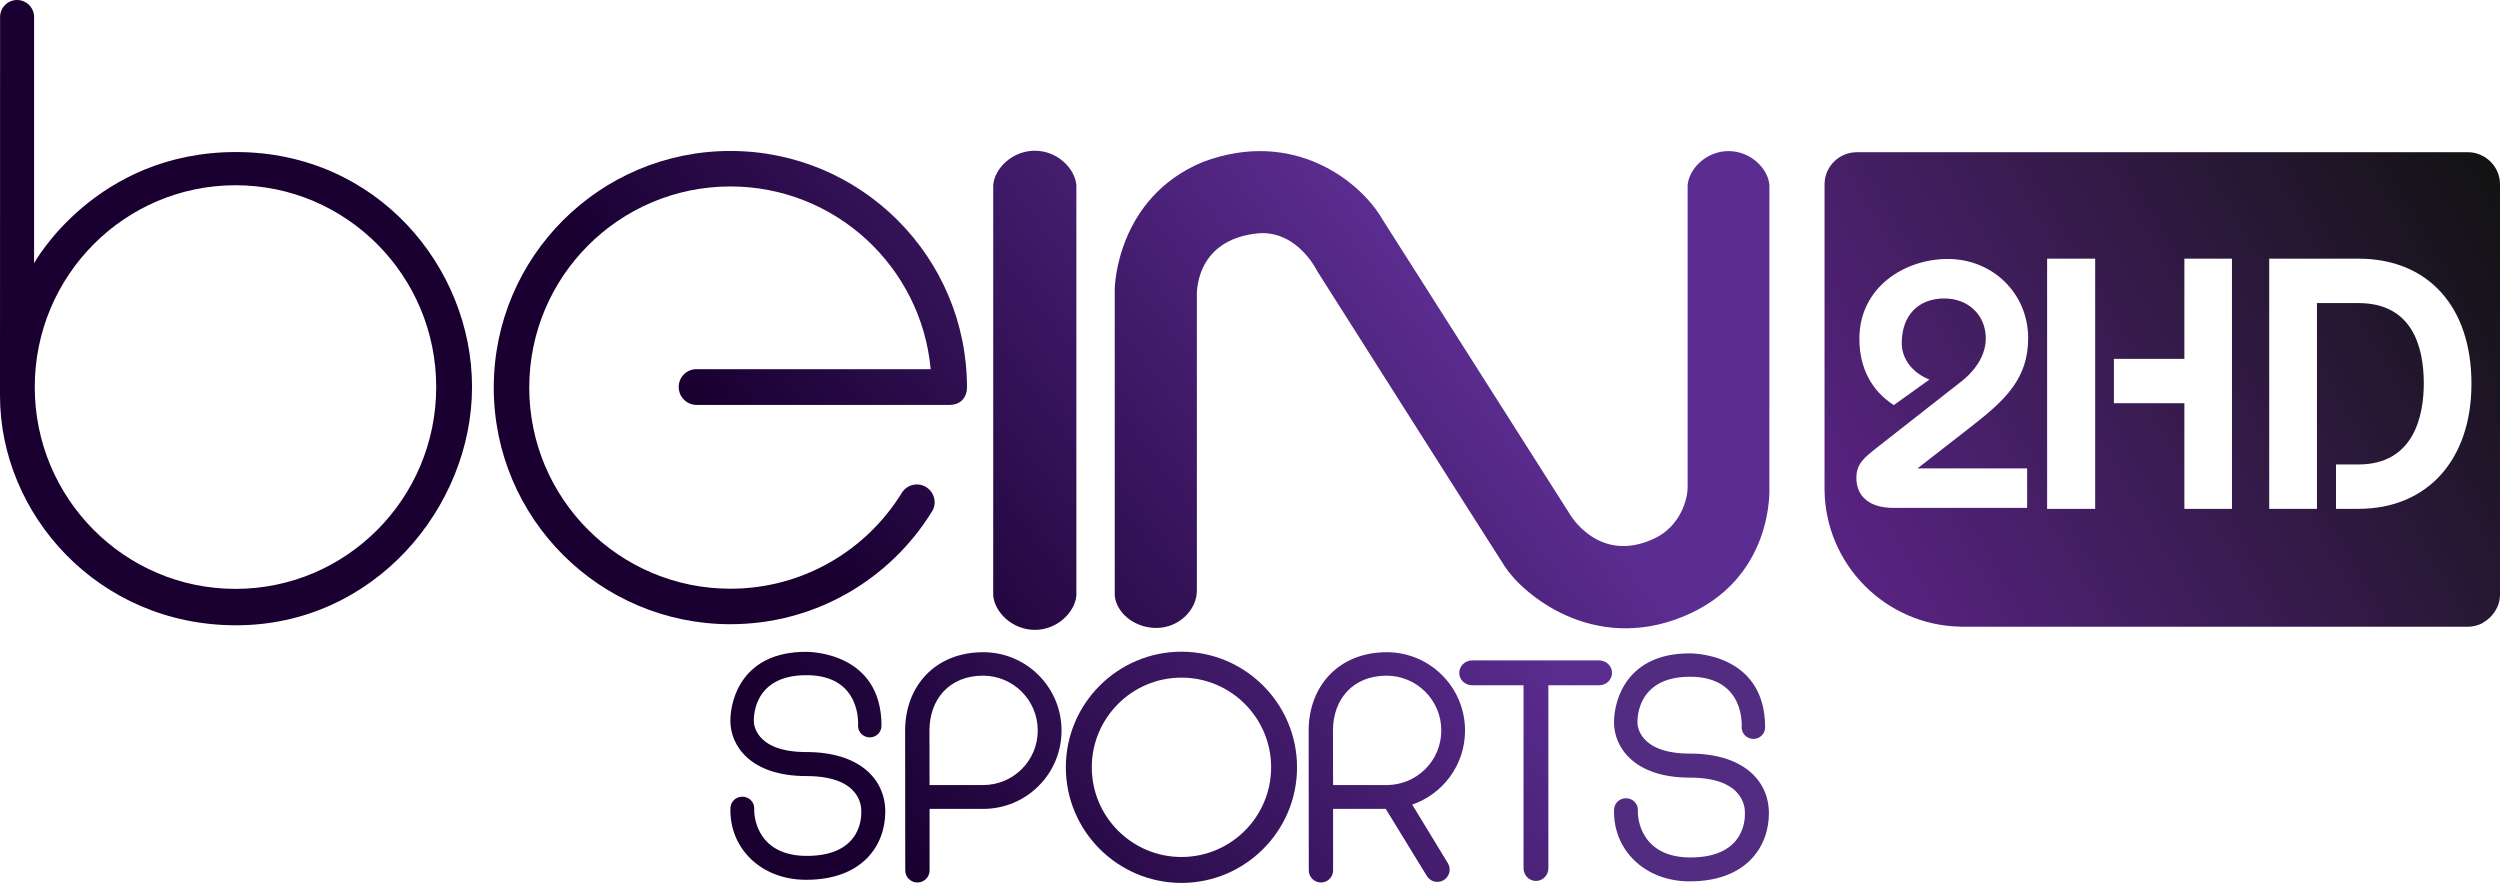 <?xml version="1.0" encoding="UTF-8" standalone="no"?>
<svg xmlns:dc="http://purl.org/dc/elements/1.1/" xmlns:cc="http://creativecommons.org/ns#" xmlns:rdf="http://www.w3.org/1999/02/22-rdf-syntax-ns#" xmlns:svg="http://www.w3.org/2000/svg" xmlns="http://www.w3.org/2000/svg" xmlns:sodipodi="http://sodipodi.sourceforge.net/DTD/sodipodi-0.dtd" xmlns:inkscape="http://www.inkscape.org/namespaces/inkscape" height="59.802mm" width="169.333mm" version="1.1" viewBox="0 0 600.012 211.897" id="svg2" inkscape:version="0.91 r" sodipodi:docname="beinsports2hd.svg">
  <sodipodi:namedview pagecolor="#ffffff" bordercolor="#666666" borderopacity="1" objecttolerance="10" gridtolerance="10" guidetolerance="10" inkscape:pageopacity="0" inkscape:pageshadow="2" inkscape:window-width="1680" inkscape:window-height="1000" id="namedview102" showgrid="false" fit-margin-top="0" fit-margin-left="0" fit-margin-right="0" fit-margin-bottom="0" inkscape:zoom="0.52167693" inkscape:cx="300.00004" inkscape:cy="105.94835" inkscape:window-x="0" inkscape:window-y="0" inkscape:window-maximized="1" inkscape:current-layer="svg2"/>
  <defs id="defs4">
    <linearGradient id="i" gradientUnits="userSpaceOnUse" gradientTransform="matrix(135.242,-103.592,103.592,135.242,120.412,22.098)" x1="0" x2="1" y1="0" y2="0">
      <stop stop-color="#190031" offset="0" id="stop7"/>
      <stop stop-color="#190031" offset=".006" id="stop9"/>
      <stop stop-color="#5c2d91" offset="1" id="stop11"/>
    </linearGradient>
    <linearGradient id="h" gradientUnits="userSpaceOnUse" gradientTransform="matrix(135.242,-103.592,103.592,135.242,184.703,105.999)" x1="0" x2="1" y1="0" y2="0">
      <stop stop-color="#190031" offset="0" id="stop14"/>
      <stop stop-color="#190031" offset=".006" id="stop16"/>
      <stop stop-color="#5c2d91" offset="1" id="stop18"/>
    </linearGradient>
    <linearGradient id="g" gradientUnits="userSpaceOnUse" gradientTransform="matrix(135.242,-103.592,103.592,135.242,214.463,144.8)" x1="0" x2="1" y1="0" y2="0">
      <stop stop-color="#190031" offset="0" id="stop21"/>
      <stop stop-color="#190031" offset=".006" id="stop23"/>
      <stop stop-color="#5c2d91" offset="1" id="stop25"/>
    </linearGradient>
    <linearGradient id="f" gradientUnits="userSpaceOnUse" gradientTransform="matrix(135.242,-103.592,103.592,135.242,253.804,196.201)" x1="0" x2="1" y1="0" y2="0">
      <stop stop-color="#190031" offset="0" id="stop28"/>
      <stop stop-color="#190031" offset=".006" id="stop30"/>
      <stop stop-color="#5c2d91" offset="1" id="stop32"/>
    </linearGradient>
    <linearGradient id="e" gradientUnits="userSpaceOnUse" gradientTransform="matrix(135.242,-103.592,103.592,135.242,227.093,214.301)" x1="0" x2="1" y1="0" y2="0">
      <stop stop-color="#190031" offset="0" id="stop35"/>
      <stop stop-color="#190031" offset=".006" id="stop37"/>
      <stop stop-color="#5c2d91" offset="1" id="stop39"/>
    </linearGradient>
    <linearGradient id="d" gradientUnits="userSpaceOnUse" gradientTransform="matrix(135.242,-103.592,103.592,135.242,250.614,245.002)" x1="0" x2="1" y1="0" y2="0">
      <stop stop-color="#190031" offset="0" id="stop42"/>
      <stop stop-color="#190031" offset=".006" id="stop44"/>
      <stop stop-color="#5c2d91" offset="1" id="stop46"/>
    </linearGradient>
    <linearGradient id="c" gradientUnits="userSpaceOnUse" gradientTransform="matrix(135.242,-103.592,103.592,135.242,282.204,286.202)" x1="0" x2="1" y1="0" y2="0">
      <stop stop-color="#190031" offset="0" id="stop49"/>
      <stop stop-color="#190031" offset=".006" id="stop51"/>
      <stop stop-color="#5c2d91" offset="1" id="stop53"/>
    </linearGradient>
    <linearGradient id="b" gradientUnits="userSpaceOnUse" gradientTransform="matrix(135.242,-103.592,103.592,135.242,214.293,197.601)" x1="0" x2="1" y1="0" y2="0">
      <stop stop-color="#190031" offset="0" id="stop56"/>
      <stop stop-color="#190031" offset=".006" id="stop58"/>
      <stop stop-color="#5c2d91" offset="1" id="stop60"/>
    </linearGradient>
    <linearGradient id="a" gradientUnits="userSpaceOnUse" gradientTransform="matrix(135.242,-103.592,103.592,135.242,271.674,272.502)" x1="0" x2="1" y1="0" y2="0">
      <stop stop-color="#190031" offset="0" id="stop63"/>
      <stop stop-color="#190031" offset=".006" id="stop65"/>
      <stop stop-color="#5c2d91" offset="1" id="stop67"/>
    </linearGradient>
    <linearGradient id="j" gradientUnits="userSpaceOnUse" gradientTransform="matrix(133.222,-76.914,76.914,133.222,475.827,138)" x1="0" x2="1" y1="0" y2="0">
      <stop stop-color="#643e95" offset="0" id="stop70"/>
      <stop stop-color="#643e95" offset=".485" id="stop72"/>
      <stop stop-color="#342d40" offset="1" id="stop74"/>
    </linearGradient>
    <linearGradient id="i-7" gradientUnits="userSpaceOnUse" gradientTransform="matrix(124.212,-95.149,95.149,124.212,110.592,20.268)" x1="0" x2="1" y1="0" y2="0">
      <stop stop-color="#190031" offset="0" id="stop7-9"/>
      <stop stop-color="#190031" offset=".006" id="stop9-6"/>
      <stop stop-color="#5c2d91" offset="1" id="stop11-0"/>
    </linearGradient>
    <linearGradient id="h-5" gradientUnits="userSpaceOnUse" gradientTransform="matrix(124.212,-95.149,95.149,124.212,169.633,97.35)" x1="0" x2="1" y1="0" y2="0">
      <stop stop-color="#190031" offset="0" id="stop14-4"/>
      <stop stop-color="#190031" offset=".006" id="stop16-5"/>
      <stop stop-color="#5c2d91" offset="1" id="stop18-0"/>
    </linearGradient>
    <linearGradient id="g-2" gradientUnits="userSpaceOnUse" gradientTransform="matrix(124.212,-95.15,95.15,124.212,196.964,133.031)" x1="0" x2="1" y1="0" y2="0">
      <stop stop-color="#190031" offset="0" id="stop21-1"/>
      <stop stop-color="#190031" offset=".006" id="stop23-3"/>
      <stop stop-color="#5c2d91" offset="1" id="stop25-0"/>
    </linearGradient>
    <linearGradient id="f-2" gradientUnits="userSpaceOnUse" gradientTransform="matrix(124.212,-95.149,95.149,124.212,233.105,180.212)" x1="0" x2="1" y1="0" y2="0">
      <stop stop-color="#190031" offset="0" id="stop28-0"/>
      <stop stop-color="#190031" offset=".006" id="stop30-0"/>
      <stop stop-color="#5c2d91" offset="1" id="stop32-1"/>
    </linearGradient>
    <linearGradient id="e-0" gradientUnits="userSpaceOnUse" gradientTransform="matrix(124.212,-95.149,95.149,124.212,208.574,196.833)" x1="0" x2="1" y1="0" y2="0">
      <stop stop-color="#190031" offset="0" id="stop35-5"/>
      <stop stop-color="#190031" offset=".006" id="stop37-6"/>
      <stop stop-color="#5c2d91" offset="1" id="stop39-1"/>
    </linearGradient>
    <linearGradient id="d-9" gradientUnits="userSpaceOnUse" gradientTransform="matrix(124.212,-95.149,95.149,124.212,230.175,225.042)" x1="0" x2="1" y1="0" y2="0">
      <stop stop-color="#190031" offset="0" id="stop42-0"/>
      <stop stop-color="#190031" offset=".006" id="stop44-9"/>
      <stop stop-color="#5c2d91" offset="1" id="stop46-7"/>
    </linearGradient>
    <linearGradient id="c-8" gradientUnits="userSpaceOnUse" gradientTransform="matrix(124.212,-95.149,95.149,124.212,259.185,262.912)" x1="0" x2="1" y1="0" y2="0">
      <stop stop-color="#190031" offset="0" id="stop49-2"/>
      <stop stop-color="#190031" offset=".006" id="stop51-6"/>
      <stop stop-color="#5c2d91" offset="1" id="stop53-5"/>
    </linearGradient>
    <linearGradient id="b-9" gradientUnits="userSpaceOnUse" gradientTransform="matrix(124.212,-95.149,95.149,124.212,196.814,181.484)" x1="0" x2="1" y1="0" y2="0">
      <stop stop-color="#190031" offset="0" id="stop56-7"/>
      <stop stop-color="#190031" offset=".006" id="stop58-7"/>
      <stop stop-color="#5c2d91" offset="1" id="stop60-8"/>
    </linearGradient>
    <linearGradient id="a-9" gradientUnits="userSpaceOnUse" gradientTransform="matrix(124.212,-95.149,95.149,124.212,249.515,250.289)" x1="0" x2="1" y1="0" y2="0">
      <stop stop-color="#190031" offset="0" id="stop63-6"/>
      <stop stop-color="#190031" offset=".006" id="stop65-9"/>
      <stop stop-color="#5c2d91" offset="1" id="stop67-4"/>
    </linearGradient>
    <linearGradient id="j-2" gradientUnits="userSpaceOnUse" gradientTransform="matrix(157.613,-90.997,90.997,157.613,446.099,135.531)" x1="0" x2="1" y1="0" y2="0">
      <stop stop-color="#572381" offset="0" id="stop70-4"/>
      <stop stop-color="#111211" offset="1" id="stop72-4"/>
    </linearGradient>
  </defs>
  <path id="path76" d="M 0.02,4.078 C 0.02,4.078 0,66.579 0,94.97 0,123.371 23.47,150.071 56.661,150.071 89.852,150.071 113.292,121.66 113.292,92.88 113.292,64.109 90.432,36.489 56.641,36.489 22.84,36.489 8.18,63.169 8.18,63.169 L 8.18,4.078 C 8.18,1.828 6.35,-0.002 4.1,-0.002 1.84,-0.002 0.02,1.828 0.02,4.078 M 8.34,92.89 C 8.34,66.139 29.911,44.459 56.521,44.459 83.122,44.459 104.692,66.139 104.692,92.89 104.692,119.65 83.122,141.331 56.521,141.331 29.911,141.331 8.34,119.65 8.34,92.89" inkscape:connector-curvature="0" style="fill:url(#i-7)"/>
  <path id="path78" d="M 118.502,93.02 C 118.502,124.391 143.933,149.811 175.293,149.811 195.714,149.811 213.614,139.031 223.624,122.851 224.924,120.92 224.344,118.28 222.404,116.98 220.464,115.68 217.814,116.21 216.514,118.16 208.034,132.031 192.744,141.291 175.293,141.291 148.633,141.291 127.023,119.68 127.023,93.02 127.023,66.369 148.633,44.749 175.293,44.749 200.464,44.749 221.124,64.009 223.364,88.6 L 167.143,88.6 C 164.773,88.6 162.893,90.52 162.893,92.88 162.893,95.25 164.813,97.18 167.183,97.18 L 227.785,97.18 C 230.985,97.18 232.085,94.92 232.085,93.02 232.085,61.659 206.654,36.229 175.293,36.229 143.933,36.229 118.502,61.659 118.502,93.02" inkscape:connector-curvature="0" style="fill:url(#h-5)"/>
  <path id="path80" d="M 248.355,36.169 248.375,36.169 248.355,36.169 Z M 248.355,36.169 C 242.855,36.189 238.675,40.509 238.375,44.429 L 238.375,142.911 C 238.675,146.831 242.855,151.161 248.355,151.171 253.855,151.161 258.025,146.831 258.335,142.911 L 258.335,44.429 C 258.025,40.509 253.855,36.189 248.355,36.169 M 248.335,36.169 248.355,36.169 248.335,36.169 Z M 248.355,151.171 248.375,151.171 248.355,151.171 M 248.335,151.171 248.355,151.171 248.335,151.171" inkscape:connector-curvature="0" style="fill:url(#g-2)"/>
  <path id="path82" d="M 414.848,36.259 414.868,36.259 414.848,36.259 Z M 414.848,36.259 C 409.428,36.269 405.338,40.589 405.038,44.449 L 405.038,117.01 C 405.038,119.67 403.388,126.221 397.128,129.201 383.648,135.611 376.707,123.301 376.707,123.301 L 331.787,52.639 C 326.606,43.629 310.586,30.719 288.806,38.829 267.805,47.449 267.545,69.299 267.545,69.299 L 267.545,142.911 C 267.845,146.831 272.015,150.701 277.525,150.711 283.026,150.701 287.256,146.301 287.256,141.771 L 287.256,71.309 C 287.256,71.309 286.246,57.399 302.226,55.969 311.566,55.429 316.166,65.109 316.166,65.109 316.166,65.109 357.047,129.591 361.197,136.001 365.347,142.421 382.128,156.861 403.918,148.001 425.968,139.021 424.658,116.94 424.658,116.94 L 424.668,44.409 C 424.368,40.549 420.268,36.269 414.848,36.259 M 414.828,36.259 414.848,36.259 414.828,36.259 Z M 277.525,150.711 277.545,150.711 277.525,150.711 Z M 277.505,150.711 277.525,150.711 277.505,150.711 Z" inkscape:connector-curvature="0" style="fill:url(#f-2)"/>
  <path id="path84" d="M 217.234,175.352 217.264,208.895 C 217.264,210.503 218.574,211.801 220.184,211.801 221.794,211.801 223.104,210.503 223.104,208.895 L 223.104,194.136 235.985,194.136 C 246.365,194.136 254.775,185.72 254.775,175.342 254.775,164.951 246.365,156.531 235.985,156.531 224.494,156.531 217.234,164.621 217.234,175.352 M 223.074,175.332 C 223.074,167.811 227.875,162.161 235.925,162.161 243.185,162.161 249.065,168.051 249.065,175.312 249.065,182.583 243.185,188.417 235.925,188.417 L 223.094,188.417 223.074,175.332 Z" inkscape:connector-curvature="0" style="fill:url(#e-0)"/>
  <path id="path86" d="M 255.805,184.157 C 255.805,199.455 268.255,211.899 283.556,211.899 298.856,211.899 311.296,199.455 311.296,184.157 311.296,168.861 298.856,156.411 283.556,156.411 268.255,156.411 255.805,168.861 255.805,184.157 M 262.035,184.157 C 262.035,172.281 271.685,162.631 283.556,162.631 295.426,162.631 305.076,172.281 305.076,184.157 305.076,196.019 295.426,205.679 283.556,205.679 271.685,205.679 262.035,196.019 262.035,184.157" inkscape:connector-curvature="0" style="fill:url(#d-9)"/>
  <path id="path88" d="M 353.337,158.501 C 351.627,158.501 350.227,159.841 350.227,161.491 350.227,163.141 351.627,164.471 353.337,164.471 L 365.657,164.471 365.657,208.369 C 365.657,210.064 366.987,211.429 368.637,211.429 370.287,211.429 371.617,210.064 371.617,208.369 L 371.617,164.471 383.788,164.471 C 385.508,164.471 386.898,163.141 386.898,161.491 386.898,159.841 385.508,158.501 383.788,158.501 L 353.337,158.501 Z" inkscape:connector-curvature="0" style="fill:url(#c-8)"/>
  <path id="path90" d="M 193.414,156.441 C 178.504,156.441 175.293,167.391 175.293,173.042 175.293,178.682 179.804,186.259 193.544,186.259 207.284,186.259 206.704,194.425 206.704,194.752 206.704,195.072 207.444,205.456 193.574,205.417 182.224,205.386 180.874,196.695 181.024,194.014 181.024,192.438 179.734,191.205 178.164,191.205 176.593,191.205 175.303,192.438 175.303,194.014 175.053,203.524 182.564,211.154 193.474,211.154 207.154,211.154 212.474,202.723 212.474,194.818 212.474,186.913 206.214,180.492 193.504,180.492 180.804,180.492 180.934,173.202 180.934,173.202 180.934,173.202 180.124,162.041 193.544,162.041 206.964,162.041 205.934,174.182 205.934,174.182 205.934,175.732 207.194,176.972 208.754,176.972 210.304,176.972 211.564,175.732 211.564,174.182 211.564,156.791 194.854,156.441 193.494,156.441 L 193.414,156.441" inkscape:connector-curvature="0" style="fill:url(#b-9)"/>
  <path id="path92" d="M 314.086,175.352 314.116,208.895 C 314.116,210.503 315.426,211.801 317.036,211.801 318.646,211.801 319.946,210.503 319.946,208.895 L 319.946,194.136 332.587,194.136 342.407,210.169 C 343.217,211.585 345.027,212.076 346.437,211.269 347.857,210.451 348.347,208.648 347.537,207.231 L 338.937,193.106 C 346.307,190.568 351.617,183.582 351.617,175.342 351.617,164.951 343.207,156.531 332.837,156.531 321.346,156.531 314.086,164.621 314.086,175.352 M 319.916,175.332 C 319.916,167.811 324.726,162.161 332.767,162.161 340.037,162.161 345.917,168.051 345.917,175.312 345.917,182.583 340.037,188.417 332.767,188.417 L 319.946,188.417 319.916,175.332 Z" inkscape:connector-curvature="0" style="fill:url(#a-9)"/>
  <path id="path94" d="M 418.008,174.562 C 418.008,174.562 419.038,162.421 405.618,162.421 392.198,162.421 393.008,173.572 393.008,173.572 393.008,173.572 392.878,180.862 405.578,180.862 418.288,180.862 424.548,187.284 424.548,195.193 424.548,203.097 419.228,211.528 405.548,211.528 394.638,211.528 387.128,203.898 387.378,194.389 387.378,192.815 388.668,191.579 390.238,191.579 391.818,191.579 393.098,192.815 393.098,194.389 392.948,197.069 394.298,205.76 405.648,205.792 419.518,205.83 418.778,195.447 418.778,195.123 418.778,194.799 419.358,186.633 405.618,186.633 391.878,186.633 387.368,179.052 387.368,173.412 387.368,167.771 390.578,156.811 405.488,156.811 405.488,156.811 423.638,156.431 423.638,174.562 423.638,176.112 422.378,177.342 420.828,177.342 419.268,177.342 418.008,176.112 418.008,174.562" inkscape:connector-curvature="0" style="fill:#512c80"/>
  <path style="fill:url(#j-2)" d="M 445.67,36.53 C 441.38,36.53 437.898,39.989 437.898,44.239 L 437.898,117.16 437.898,117.23 437.898,117.32 437.898,117.431 C 438.018,135.442 452.518,150.051 470.509,150.401 470.529,150.401 470.569,150.421 470.589,150.421 L 592.252,150.421 C 593.532,150.421 594.711,150.101 595.771,149.571 595.811,149.551 595.843,149.531 595.883,149.511 595.863,149.511 595.862,149.49 595.932,149.44 598.282,148.12 600.012,145.6 600.012,142.68 L 600.012,44.239 C 600.012,41.039 598.032,38.299 595.242,37.129 594.332,36.719 593.302,36.53 592.252,36.53 L 544.25,36.53 445.699,36.53 445.67,36.53 Z M 491.32,62.079 502.85,62.079 502.85,122.121 491.32,122.121 491.32,62.079 Z M 524.261,62.079 535.681,62.079 535.681,122.121 524.261,122.121 524.261,96.76 507.35,96.76 507.35,86.129 524.261,86.129 524.261,62.079 Z M 544.621,62.079 566.042,62.079 C 582.752,62.079 593.162,73.59 593.162,92.09 593.162,110.441 582.512,122.121 566.042,122.121 L 560.651,122.121 560.651,111.47 566.042,111.47 C 579.642,111.47 581.722,99.29 581.722,92.01 581.722,83.19 578.952,72.74 566.042,72.74 L 556.08,72.74 556.08,122.121 544.621,122.121 544.621,62.079 Z M 467.469,62.15 C 478.3,62.15 486.769,70.48 486.769,81.15 486.769,90.911 481.22,96.019 473.399,102.149 L 460.219,112.409 486.519,112.409 486.519,121.89 454.35,121.89 C 448.82,121.89 445.539,119.21 445.539,114.73 445.539,111.33 447.31,109.92 450.51,107.4 L 451.088,106.941 470.938,91.389 C 472.628,90.039 476.599,86.359 476.599,81.219 476.599,75.669 472.439,71.629 466.669,71.629 460.359,71.629 456.43,75.74 456.43,82.34 456.43,86.54 459.489,89.72 463.079,91.09 L 454.529,97.219 C 449.169,93.789 446.26,88.281 446.26,81.311 446.26,68.86 457.209,62.15 467.469,62.15 Z" id="path96" inkscape:connector-curvature="0"/>
</svg>
